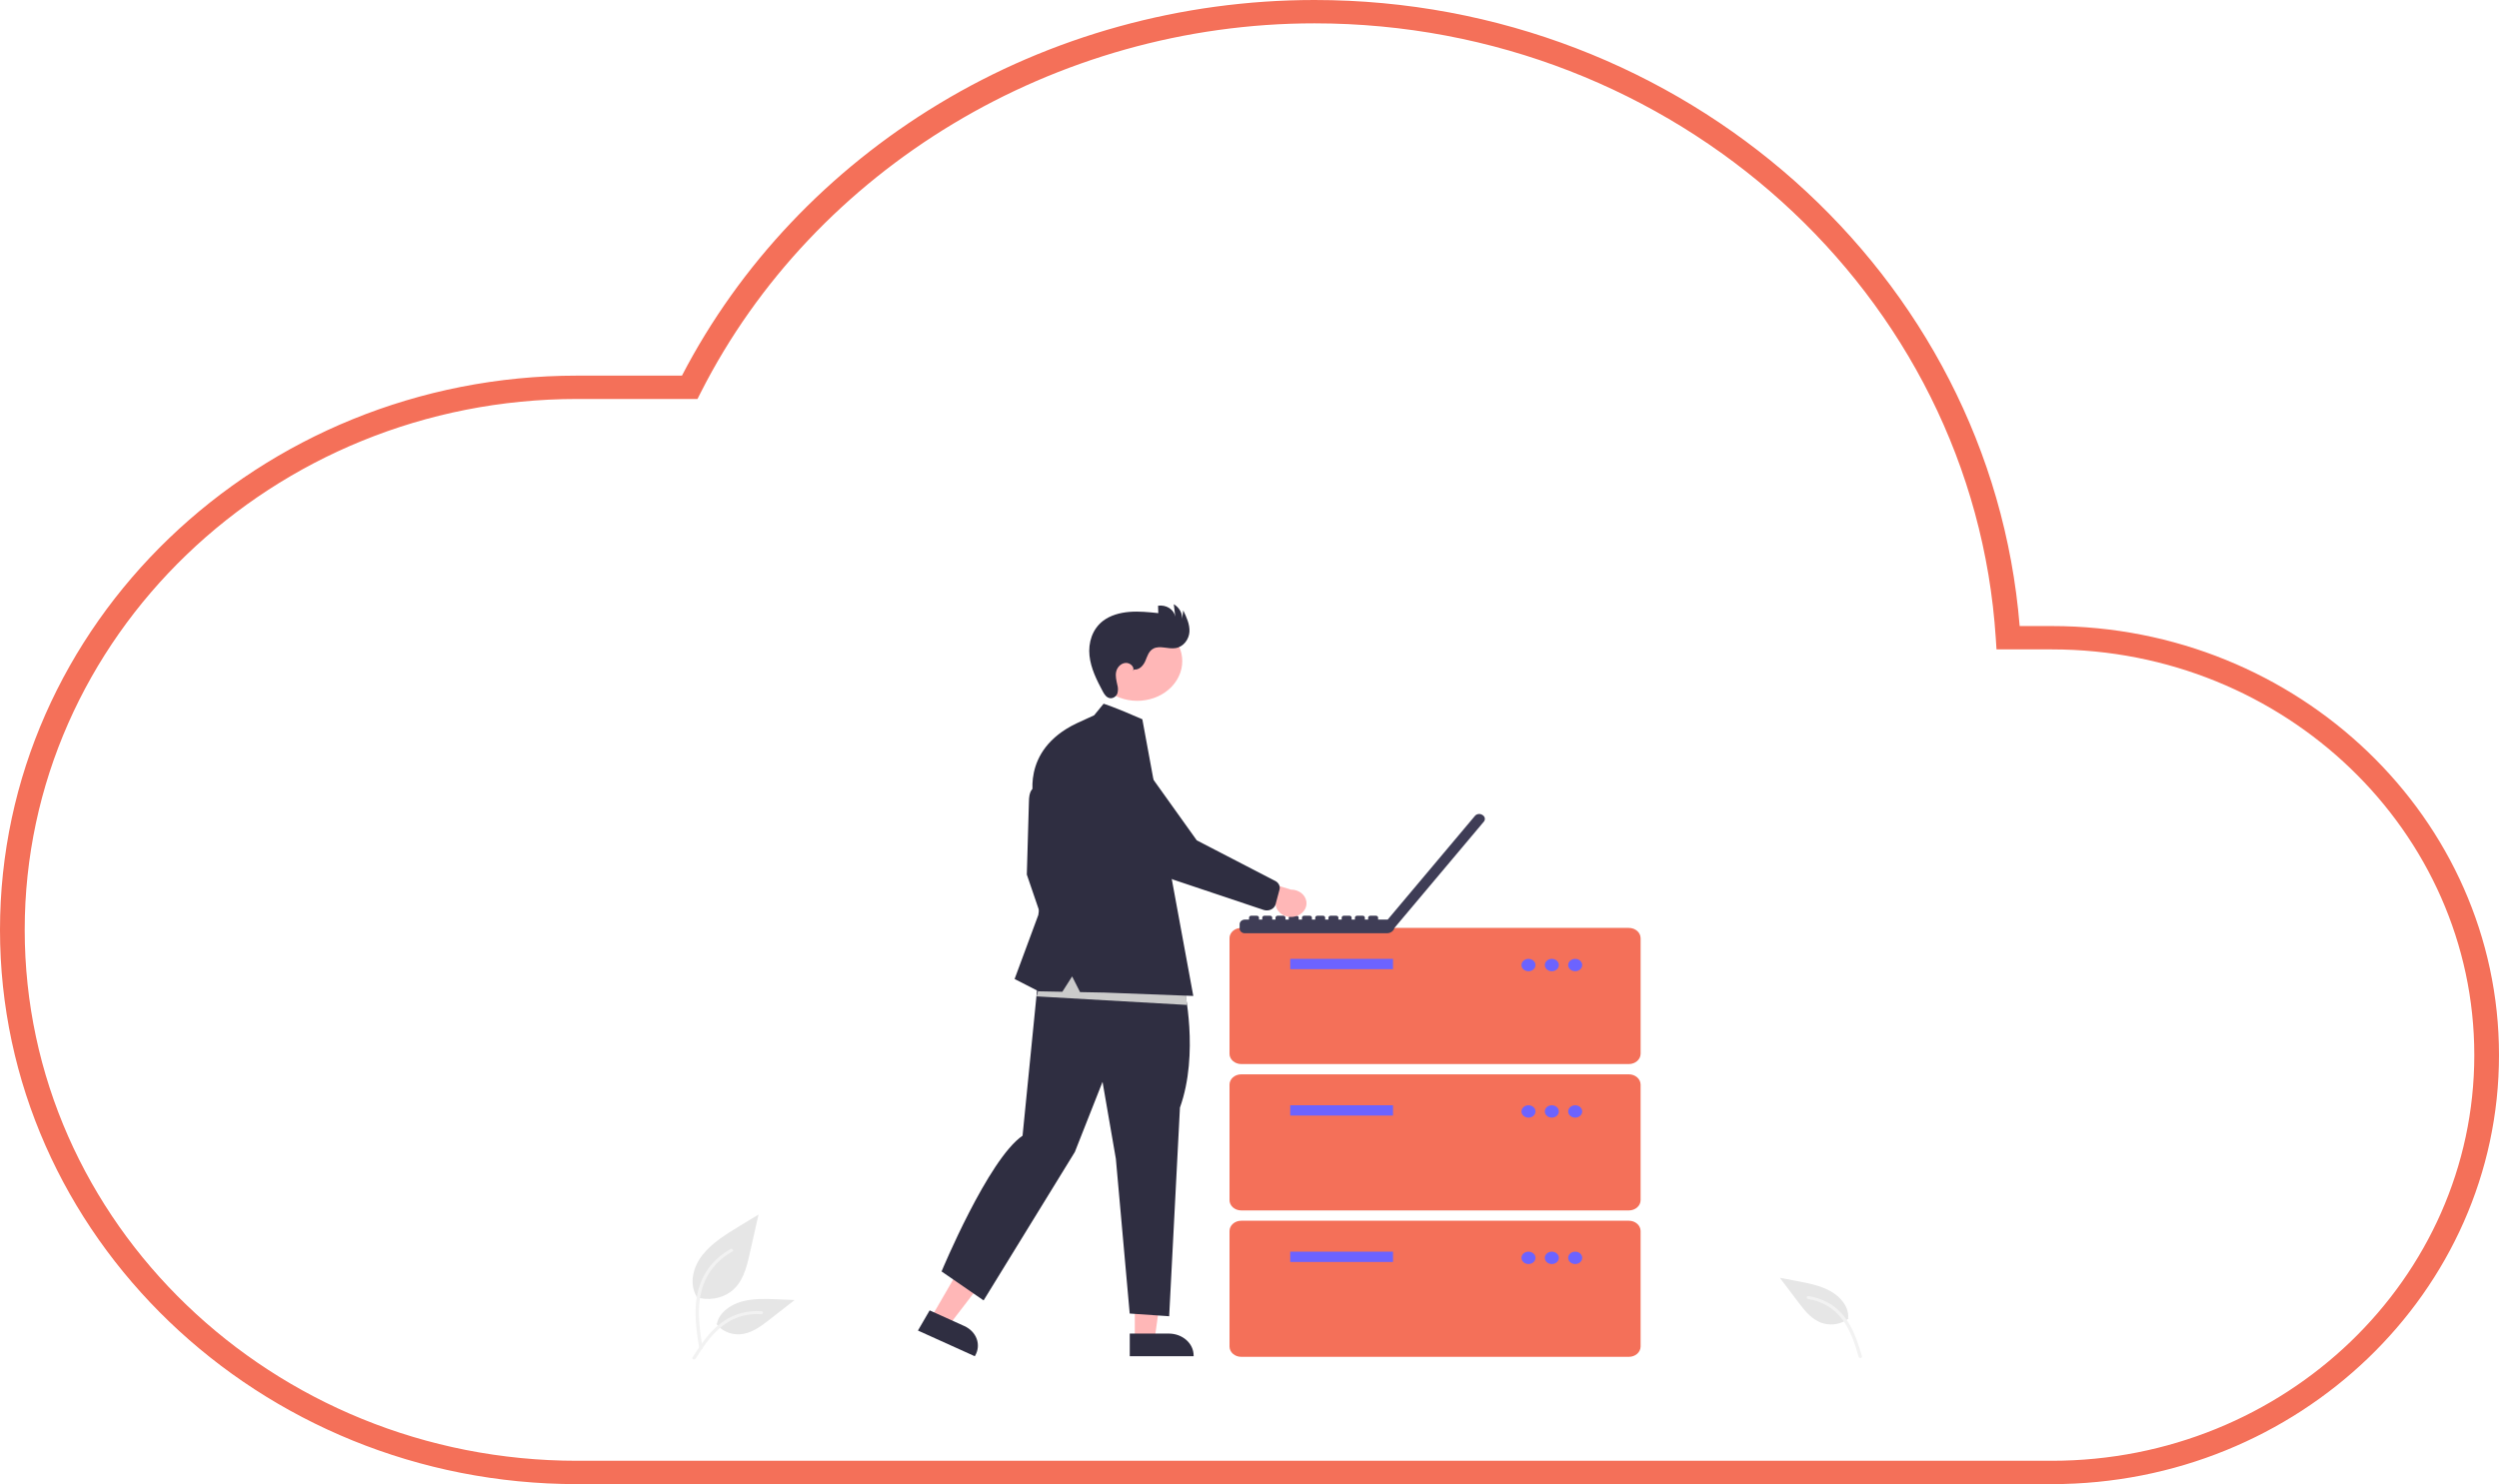 <svg width="1042" height="619" viewBox="0 0 1042 619" fill="none" xmlns="http://www.w3.org/2000/svg">
<path d="M855.567 619H240.605C107.935 619 0 515.299 0 387.834C0 260.368 107.935 156.668 240.605 156.668H284.355C308.424 110.298 345.514 71.068 391.574 43.26C438.308 15.026 492.616 0.015 548.086 0C701.95 0 830.197 114.323 842.133 261.113H855.567C958.366 261.113 1042 341.387 1042 440.057C1042 538.726 958.366 619 855.567 619ZM240.605 166.404C113.617 166.404 10.304 265.737 10.304 387.834C10.304 509.93 113.617 609.264 240.605 609.264H855.567C952.685 609.264 1031.7 533.358 1031.7 440.057C1031.7 346.755 952.685 270.85 855.567 270.85H832.476L832.181 266.278C822.898 122.423 698.108 9.736 548.086 9.736C440.057 9.736 339.626 70.147 292.227 163.639L290.825 166.404H240.605Z" fill="#F47059"/>
<g clip-path="url(#clip0_3_195)">
<path d="M290.341 541.028C292.741 541.773 295.317 541.959 297.822 541.57C300.327 541.18 302.676 540.227 304.643 538.803C309.652 535.09 311.223 528.976 312.501 523.312L316.28 506.56L308.367 511.371C302.676 514.832 296.857 518.403 292.917 523.415C288.977 528.426 287.258 535.268 290.423 540.691" fill="#E6E6E6"/>
<path d="M291.563 562.475C290.567 556.068 289.542 549.577 290.243 543.101C290.863 537.349 292.851 531.733 296.896 527.125C299.044 524.685 301.657 522.594 304.618 520.946C305.39 520.516 306.101 521.596 305.332 522.025C300.208 524.884 296.245 529.106 294.014 534.083C291.55 539.617 291.154 545.65 291.579 551.528C291.835 555.083 292.38 558.615 292.928 562.143C292.971 562.302 292.944 562.47 292.852 562.613C292.761 562.756 292.611 562.862 292.434 562.911C292.253 562.954 292.06 562.932 291.897 562.851C291.734 562.769 291.614 562.634 291.564 562.475L291.563 562.475Z" fill="#F2F2F2"/>
<path d="M298.732 552.194C299.761 553.575 301.176 554.699 302.84 555.458C304.503 556.217 306.361 556.584 308.232 556.525C313.042 556.323 317.05 553.36 320.659 550.546L331.333 542.223L324.269 541.925C319.188 541.71 313.977 541.508 309.138 542.893C304.299 544.278 299.836 547.606 298.951 552.029" fill="#E6E6E6"/>
<path d="M288.748 566.159C293.543 558.667 299.104 550.34 309.042 547.679C311.805 546.942 314.703 546.677 317.578 546.901C318.485 546.97 318.258 548.203 317.354 548.134C312.534 547.781 307.723 548.905 303.731 551.317C299.89 553.626 296.9 556.835 294.369 560.239C292.818 562.324 291.429 564.497 290.04 566.668C289.597 567.361 288.299 566.86 288.748 566.159Z" fill="#F2F2F2"/>
<path d="M770.768 549.947C769.373 551.051 767.68 551.818 765.852 552.176C764.024 552.534 762.122 552.47 760.33 551.99C755.738 550.71 752.72 546.94 750.046 543.405L742.135 532.95L749.052 534.256C754.025 535.195 759.122 536.176 763.4 538.607C767.677 541.038 771.028 545.263 770.603 549.739" fill="#E6E6E6"/>
<path d="M776.379 565.702C773.911 557.376 770.944 548.071 762.107 543.255C759.649 541.919 756.924 541.01 754.08 540.577C753.183 540.439 753.045 541.682 753.939 541.82C758.702 542.566 763.027 544.738 766.188 547.971C769.233 551.07 771.196 554.848 772.658 558.71C773.553 561.076 774.267 563.49 774.982 565.902C775.21 566.673 776.61 566.481 776.379 565.702Z" fill="#F2F2F2"/>
<path d="M679.206 443.786H517.535C516.244 443.785 515.006 443.331 514.093 442.525C513.18 441.719 512.667 440.626 512.665 439.486V391.325C512.667 390.185 513.18 389.092 514.093 388.286C515.006 387.48 516.244 387.026 517.535 387.025H679.206C680.497 387.026 681.735 387.48 682.648 388.286C683.561 389.092 684.074 390.185 684.076 391.325V439.486C684.074 440.626 683.561 441.719 682.648 442.525C681.735 443.331 680.497 443.785 679.206 443.786Z" fill="#F1F1F1"/>
<path d="M679.206 443.786H517.535C516.244 443.785 515.006 443.331 514.093 442.525C513.18 441.719 512.667 440.626 512.665 439.486V391.325C512.667 390.185 513.18 389.092 514.093 388.286C515.006 387.48 516.244 387.026 517.535 387.025H679.206C680.497 387.026 681.735 387.48 682.648 388.286C683.561 389.092 684.074 390.185 684.076 391.325V439.486C684.074 440.626 683.561 441.719 682.648 442.525C681.735 443.331 680.497 443.785 679.206 443.786Z" fill="#F47059"/>
<path d="M580.84 399.925H537.987V404.225H580.84V399.925Z" fill="#6C63FF"/>
<path d="M637.328 405.085C638.941 405.085 640.249 403.93 640.249 402.505C640.249 401.08 638.941 399.925 637.328 399.925C635.714 399.925 634.406 401.08 634.406 402.505C634.406 403.93 635.714 405.085 637.328 405.085Z" fill="#6C63FF"/>
<path d="M647.067 405.085C648.68 405.085 649.989 403.93 649.989 402.505C649.989 401.08 648.68 399.925 647.067 399.925C645.453 399.925 644.145 401.08 644.145 402.505C644.145 403.93 645.453 405.085 647.067 405.085Z" fill="#6C63FF"/>
<path d="M656.806 405.085C658.42 405.085 659.728 403.93 659.728 402.505C659.728 401.08 658.42 399.925 656.806 399.925C655.192 399.925 653.884 401.08 653.884 402.505C653.884 403.93 655.192 405.085 656.806 405.085Z" fill="#6C63FF"/>
<path d="M679.206 504.847H517.535C516.244 504.845 515.006 504.392 514.093 503.586C513.18 502.78 512.667 501.687 512.665 500.547V452.386C512.667 451.246 513.18 450.153 514.093 449.347C515.006 448.541 516.244 448.087 517.535 448.086H679.206C680.497 448.087 681.735 448.541 682.648 449.347C683.561 450.153 684.074 451.246 684.076 452.386V500.547C684.074 501.687 683.561 502.78 682.648 503.586C681.735 504.392 680.497 504.845 679.206 504.847V504.847Z" fill="#F47059"/>
<path d="M580.84 460.986H537.987V465.286H580.84V460.986Z" fill="#6C63FF"/>
<path d="M637.328 466.146C638.941 466.146 640.249 464.991 640.249 463.566C640.249 462.141 638.941 460.986 637.328 460.986C635.714 460.986 634.406 462.141 634.406 463.566C634.406 464.991 635.714 466.146 637.328 466.146Z" fill="#6C63FF"/>
<path d="M647.067 466.146C648.68 466.146 649.989 464.991 649.989 463.566C649.989 462.141 648.68 460.986 647.067 460.986C645.453 460.986 644.145 462.141 644.145 463.566C644.145 464.991 645.453 466.146 647.067 466.146Z" fill="#6C63FF"/>
<path d="M656.806 466.146C658.42 466.146 659.728 464.991 659.728 463.566C659.728 462.141 658.42 460.986 656.806 460.986C655.192 460.986 653.884 462.141 653.884 463.566C653.884 464.991 655.192 466.146 656.806 466.146Z" fill="#6C63FF"/>
<path d="M679.206 565.907H517.535C516.244 565.906 515.006 565.453 514.093 564.646C513.18 563.84 512.667 562.747 512.665 561.607V513.447C512.667 512.307 513.18 511.214 514.093 510.408C515.006 509.601 516.244 509.148 517.535 509.147H679.206C680.497 509.148 681.735 509.601 682.648 510.408C683.561 511.214 684.074 512.307 684.076 513.447V561.607C684.074 562.747 683.561 563.84 682.648 564.646C681.735 565.453 680.497 565.906 679.206 565.907V565.907Z" fill="#F47059"/>
<path d="M580.84 522.047H537.987V526.347H580.84V522.047Z" fill="#6C63FF"/>
<path d="M637.328 527.207C638.941 527.207 640.249 526.052 640.249 524.627C640.249 523.202 638.941 522.047 637.328 522.047C635.714 522.047 634.406 523.202 634.406 524.627C634.406 526.052 635.714 527.207 637.328 527.207Z" fill="#6C63FF"/>
<path d="M647.067 527.207C648.68 527.207 649.989 526.052 649.989 524.627C649.989 523.202 648.68 522.047 647.067 522.047C645.453 522.047 644.145 523.202 644.145 524.627C644.145 526.052 645.453 527.207 647.067 527.207Z" fill="#6C63FF"/>
<path d="M656.806 527.207C658.42 527.207 659.728 526.052 659.728 524.627C659.728 523.202 658.42 522.047 656.806 522.047C655.192 522.047 653.884 523.202 653.884 524.627C653.884 526.052 655.192 527.207 656.806 527.207Z" fill="#6C63FF"/>
<path d="M618.258 339.997L618.079 339.88L618.075 339.877C617.844 339.726 617.582 339.617 617.304 339.555C617.025 339.493 616.735 339.48 616.451 339.517C616.167 339.554 615.894 339.64 615.647 339.771C615.401 339.901 615.186 340.073 615.015 340.277L578.625 383.542H574.621V382.711C574.621 382.506 574.529 382.31 574.365 382.165C574.201 382.02 573.978 381.939 573.746 381.939H571.357C571.125 381.939 570.903 382.02 570.739 382.165C570.575 382.31 570.482 382.506 570.482 382.711V383.542H569.1V382.711C569.1 382.506 569.008 382.31 568.844 382.165C568.679 382.02 568.457 381.939 568.225 381.939H565.836C565.604 381.939 565.382 382.02 565.218 382.165C565.053 382.31 564.961 382.506 564.961 382.711V383.542H563.583V382.711C563.583 382.506 563.491 382.31 563.327 382.165C563.163 382.02 562.94 381.939 562.708 381.939H560.32C560.088 381.939 559.865 382.02 559.701 382.165C559.537 382.31 559.445 382.506 559.445 382.711V383.542H558.062V382.711C558.062 382.506 557.97 382.31 557.806 382.165C557.642 382.02 557.419 381.939 557.187 381.939H554.799C554.566 381.939 554.344 382.02 554.18 382.165C554.016 382.31 553.924 382.506 553.924 382.711V383.542H552.546V382.711C552.546 382.506 552.453 382.31 552.289 382.165C552.125 382.02 551.903 381.939 551.671 381.939H549.282C549.167 381.938 549.053 381.958 548.947 381.997C548.841 382.036 548.744 382.093 548.663 382.165C548.582 382.237 548.518 382.322 548.474 382.415C548.43 382.509 548.407 382.61 548.407 382.711V383.542H547.025V382.711C547.025 382.506 546.932 382.31 546.768 382.165C546.604 382.02 546.382 381.939 546.15 381.939H543.761C543.529 381.939 543.306 382.02 543.142 382.165C542.978 382.31 542.886 382.506 542.886 382.711V383.542H541.503V382.711C541.503 382.506 541.411 382.31 541.247 382.165C541.083 382.02 540.861 381.939 540.628 381.939H538.24C538.008 381.939 537.785 382.02 537.621 382.165C537.457 382.31 537.365 382.506 537.365 382.711V383.542H535.987V382.711C535.987 382.506 535.895 382.31 535.731 382.165C535.566 382.02 535.344 381.939 535.112 381.939H532.723C532.491 381.939 532.269 382.02 532.105 382.165C531.94 382.31 531.848 382.506 531.848 382.711V383.542H530.466V382.711C530.466 382.506 530.374 382.31 530.209 382.165C530.045 382.02 529.823 381.939 529.591 381.939H527.202C526.97 381.939 526.748 382.02 526.583 382.165C526.419 382.31 526.327 382.506 526.327 382.711V383.542H524.949V382.711C524.949 382.506 524.857 382.31 524.693 382.165C524.529 382.02 524.306 381.939 524.074 381.939H521.686C521.453 381.939 521.231 382.02 521.067 382.165C520.903 382.31 520.811 382.506 520.811 382.711V383.542H519.078C518.791 383.542 518.506 383.592 518.241 383.689C517.976 383.786 517.735 383.928 517.531 384.107C517.328 384.287 517.167 384.5 517.057 384.734C516.947 384.968 516.891 385.22 516.891 385.473V387.316C516.891 387.57 516.947 387.821 517.057 388.055C517.167 388.29 517.328 388.502 517.531 388.682C517.735 388.861 517.976 389.003 518.241 389.101C518.506 389.198 518.791 389.248 519.078 389.248H578.261C579.011 389.247 579.738 389.019 580.319 388.601C580.9 388.184 581.301 387.602 581.453 386.954L581.475 386.968L618.707 342.703L618.71 342.699C619.056 342.288 619.202 341.772 619.118 341.265C619.033 340.759 618.724 340.302 618.258 339.997V339.997Z" fill="#3F3D56"/>
<path d="M388.276 549.501L395.628 552.823L413.636 529.366L402.787 524.463L388.276 549.501Z" fill="#FFB7B7"/>
<path d="M387.63 546.534L402.107 553.077L402.108 553.077C404.554 554.183 406.403 556.102 407.248 558.411C408.093 560.721 407.864 563.233 406.612 565.393L406.458 565.658L382.755 554.946L387.63 546.534Z" fill="#2F2E41"/>
<path d="M473.18 558.589H481.439L485.367 530.463H473.179L473.18 558.589Z" fill="#FFB7B7"/>
<path d="M471.074 556.209L487.337 556.208H487.337C490.086 556.208 492.722 557.172 494.666 558.889C496.609 560.605 497.701 562.933 497.702 565.36V565.657L471.074 565.658L471.074 556.209Z" fill="#2F2E41"/>
<path d="M434.553 329.166C434.553 329.166 429.023 325.424 429.023 334.563L428.149 364.761L437.9 393.289L443.575 384.037L441.247 363.99L434.553 329.166Z" fill="#2F2E41"/>
<path d="M493.707 411.764C493.707 411.764 500.12 439.34 491.997 461.972L487.508 548.986L471.049 547.853L465.278 483.3L459.721 451.213L448.178 480.469L410.13 542.379L392.603 530.299C392.603 530.299 412.026 483.5 426.375 473.674L433.572 401.295L493.707 411.764Z" fill="#2F2E41"/>
<path d="M490.664 283.673C495.636 275.642 492.293 265.573 483.199 261.183C474.105 256.793 462.702 259.745 457.73 267.776C452.759 275.806 456.101 285.875 465.196 290.265C474.29 294.655 485.693 291.704 490.664 283.673Z" fill="#FFB7B7"/>
<path d="M472.869 279.239C475.119 279.498 476.816 277.465 477.603 275.586C478.39 273.708 478.99 271.52 480.946 270.505C483.618 269.119 487.037 270.786 490.093 270.329C493.544 269.812 495.787 266.583 495.963 263.496C496.139 260.409 494.748 257.44 493.383 254.594L492.906 258.131C492.97 256.932 492.684 255.739 492.077 254.666C491.469 253.592 490.559 252.674 489.435 252L490.049 257.19C489.919 256.474 489.629 255.788 489.197 255.171C488.766 254.554 488.2 254.018 487.533 253.595C486.867 253.171 486.112 252.868 485.312 252.703C484.512 252.538 483.683 252.514 482.873 252.632L482.97 255.724C478.984 255.306 474.963 254.887 470.965 255.206C466.968 255.524 462.942 256.641 459.912 258.966C455.38 262.444 453.725 268.17 454.281 273.449C454.836 278.728 457.304 283.688 459.876 288.479C460.523 289.684 461.419 291.044 462.919 291.198C464.267 291.336 465.501 290.34 465.92 289.2C466.243 288.031 466.231 286.808 465.884 285.644C465.505 283.865 465.027 282.046 465.383 280.263C465.74 278.48 467.192 276.718 469.228 276.499C471.263 276.281 473.346 278.335 472.368 279.926L472.869 279.239Z" fill="#2F2E41"/>
<path d="M494.868 419.139L432.225 415.57L436.94 398.32L494.194 409.622L494.868 419.139Z" fill="#CBCBCB"/>
<path d="M456.236 298.325L460.165 293.508C460.165 293.508 464.557 294.825 476.318 299.995L477.149 304.508L497.565 415.392L460.456 413.978L450.351 413.789L447.044 407.243L442.966 413.65L433.097 413.464L423.056 408.324L432.952 381.595L436.153 357.18L431.205 334.177C431.205 334.177 424.979 313.055 448.96 301.666L456.236 298.325Z" fill="#2F2E41"/>
<path d="M539.877 382.264C538.968 382.468 538.02 382.494 537.099 382.339C536.178 382.184 535.306 381.853 534.546 381.369C533.785 380.884 533.154 380.259 532.697 379.536C532.24 378.813 531.968 378.01 531.9 377.184L509.884 371.977L518.741 365.033L538.29 371.043C539.869 371.034 541.396 371.537 542.582 372.457C543.769 373.376 544.532 374.648 544.728 376.031C544.924 377.414 544.538 378.813 543.644 379.962C542.75 381.111 541.409 381.93 539.877 382.264V382.264Z" fill="#FFB7B7"/>
<path d="M530.016 379.325C529.553 379.547 529.042 379.681 528.517 379.718C527.991 379.755 527.463 379.694 526.966 379.538L490.749 367.4C481.913 364.634 474.516 359.129 469.933 351.908L454.83 328.117C453.77 327.071 452.953 325.852 452.427 324.527C451.901 323.203 451.676 321.8 451.764 320.398C451.853 318.997 452.254 317.625 452.944 316.361C453.633 315.096 454.599 313.964 455.785 313.03C456.97 312.095 458.353 311.376 459.854 310.914C461.355 310.452 462.944 310.256 464.531 310.336C466.118 310.417 467.671 310.773 469.101 311.385C470.532 311.996 471.812 312.851 472.868 313.9L499.01 350.487L531.908 367.519C532.553 367.892 533.052 368.432 533.338 369.064C533.625 369.696 533.684 370.391 533.509 371.054L531.873 377.176C531.697 377.832 531.299 378.426 530.731 378.877C530.514 379.051 530.274 379.201 530.016 379.325V379.325Z" fill="#2F2E41"/>
</g>
<defs>
<clipPath id="clip0_3_195">
<rect width="578" height="315" fill="white" transform="translate(232 252)"/>
</clipPath>
</defs>
</svg>
